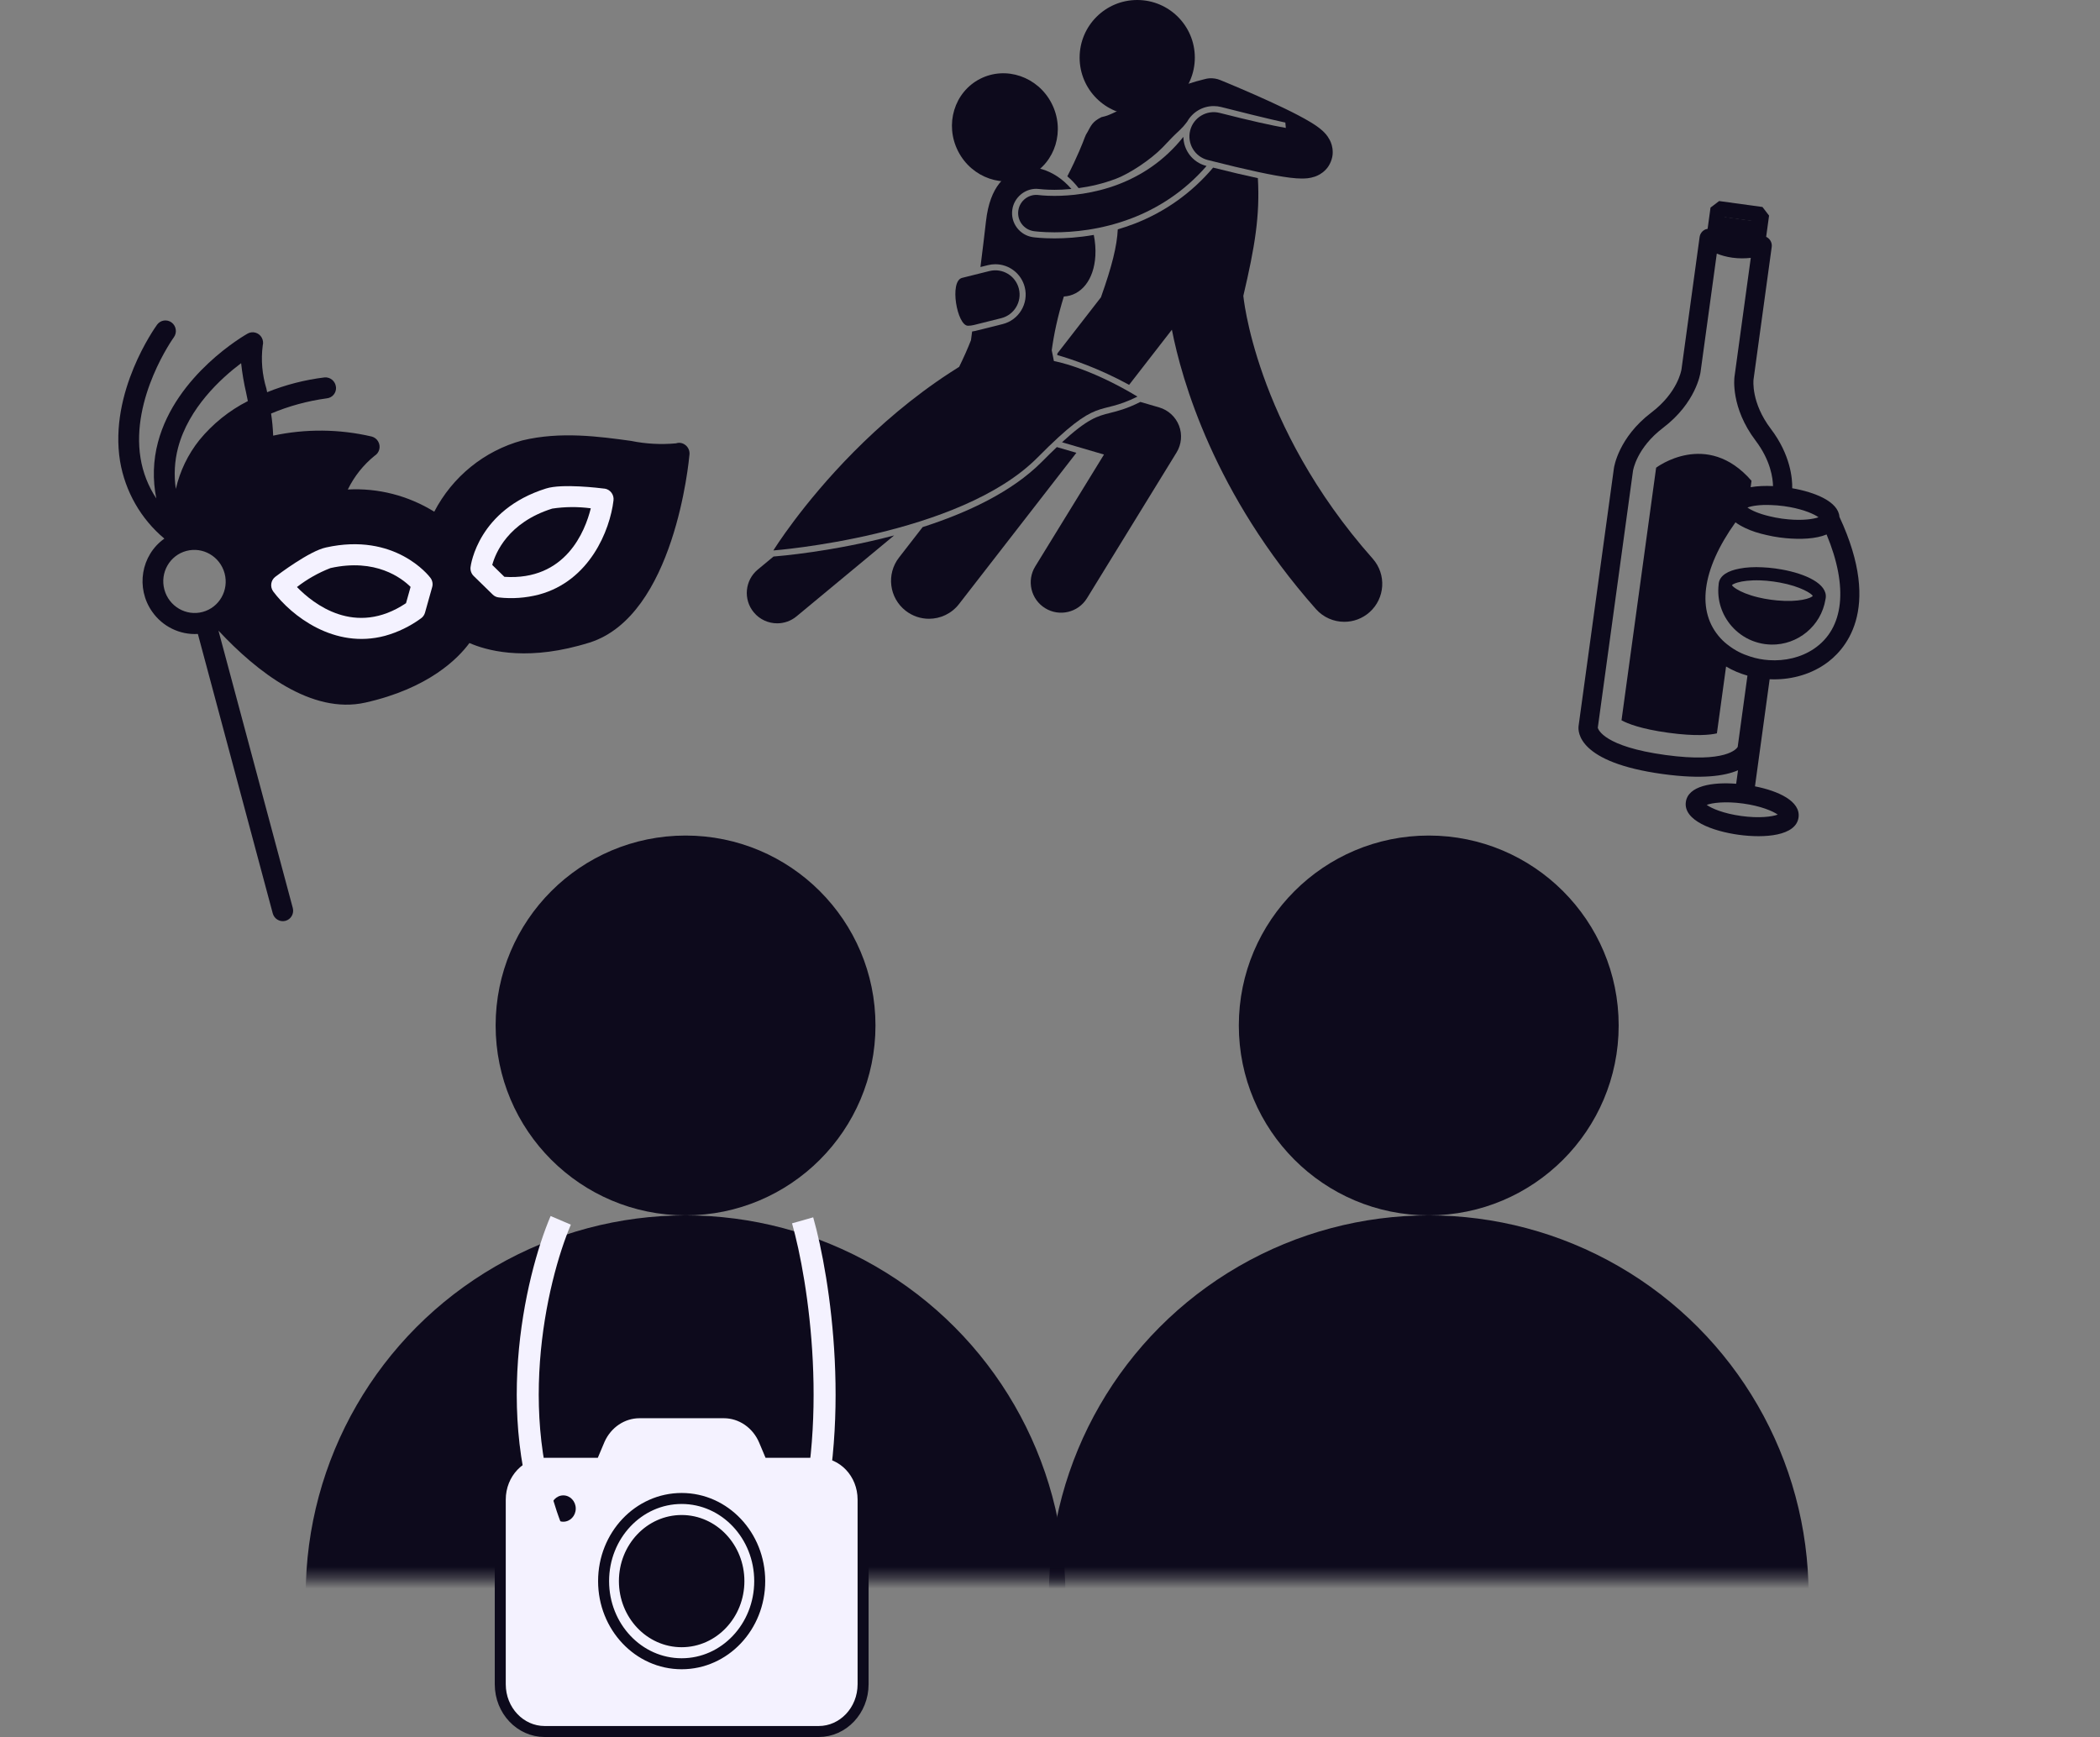 <svg width="191" height="158" viewBox="0 0 191 158" fill="none" xmlns="http://www.w3.org/2000/svg">
<rect x="0" y="0" width="191" height="158" fill="#808080" stroke="none"/>
<path d="M167.299 47.006L167.3 47C167.197 45.628 165.079 44.77 163.007 44.41C163.026 43.541 162.856 41.371 161.063 39.01C159.256 36.628 159.479 34.588 159.489 34.514L161.142 22.459C161.183 22.155 161.06 21.854 160.822 21.657C160.764 21.611 160.701 21.571 160.636 21.544L160.901 19.61L160.3 18.827L156.36 18.287L155.577 18.881L155.312 20.814C155.254 20.825 155.196 20.836 155.135 20.859C154.835 20.976 154.628 21.245 154.584 21.56L152.933 33.608C152.922 33.689 152.581 35.714 150.2 37.521C147.205 39.794 146.804 42.479 146.789 42.591L143.578 66.018C143.502 66.57 143.52 69.35 151.23 70.406C154.787 70.894 156.869 70.586 158.077 70.063L157.909 71.29C155.766 71.123 153.534 71.467 153.331 72.949C153.1 74.634 155.782 75.608 158.144 75.932C160.511 76.256 163.351 76.039 163.582 74.354C163.785 72.873 161.733 71.941 159.619 71.525L160.954 61.783C162.71 61.865 164.495 61.428 165.956 60.435C167.698 59.259 171.3 55.586 167.299 47.006ZM162.242 46.035C162.439 46.062 162.625 46.094 162.805 46.125C164.122 46.369 165.009 46.768 165.398 47.049C164.947 47.214 163.986 47.36 162.652 47.24C162.471 47.222 162.283 47.203 162.086 47.176C161.658 47.117 161.271 47.039 160.923 46.953C159.962 46.727 159.297 46.421 158.969 46.187C158.958 46.179 158.946 46.172 158.935 46.163L158.974 46.15C159.354 46.013 160.076 45.897 161.062 45.938C161.42 45.948 161.814 45.977 162.242 46.035ZM156.864 19.757L159.424 20.108L159.207 21.689C158.821 21.743 158.33 21.776 157.803 21.704C157.332 21.64 156.94 21.504 156.643 21.369L156.864 19.757ZM158.047 67.938C157.963 68.091 157.021 69.433 151.468 68.672C145.908 67.91 145.363 66.364 145.323 66.194L148.524 42.836C148.535 42.755 148.869 40.73 151.258 38.916C154.253 36.644 154.652 33.965 154.667 33.853L156.146 23.068C156.535 23.223 157.015 23.364 157.566 23.44C158.18 23.524 158.756 23.508 159.238 23.454L157.755 34.276C157.74 34.387 157.403 37.075 159.67 40.069C161.054 41.894 161.248 43.518 161.26 44.214C160.551 44.18 159.853 44.205 159.225 44.314L159.305 43.732C155.227 39.031 150.629 42.542 150.629 42.542L147.48 65.517C148.019 65.812 149.234 66.307 151.744 66.651C154.248 66.994 155.556 66.845 156.156 66.706L156.99 60.626C157.596 60.988 158.254 61.26 158.935 61.455L158.047 67.938ZM161.691 74.095C161.18 74.284 160.009 74.446 158.379 74.222C156.749 73.999 155.664 73.528 155.228 73.21C155.732 73.026 156.904 72.865 158.534 73.088C160.164 73.311 161.248 73.782 161.691 74.095ZM164.99 59.008C163.814 59.806 162.341 60.142 160.897 60.045C160.315 60.009 159.73 59.898 159.174 59.714C158.478 59.499 157.821 59.169 157.25 58.731C156.981 58.536 156.731 58.319 156.507 58.074C154.257 55.65 154.753 51.835 157.846 47.51C158.1 47.696 158.392 47.869 158.718 48.021C159.298 48.303 159.983 48.516 160.688 48.67C161.073 48.761 161.467 48.834 161.851 48.886C162.037 48.912 162.229 48.932 162.418 48.951C163.763 49.078 165.174 49.019 166.132 48.614C168.121 53.401 167.726 57.154 164.99 59.008Z" fill="#0D0A1C"/>
<path d="M156.139 21.485L156.387 19.674L160.009 20.171L159.761 21.982C159.418 22.242 158.55 22.738 157.826 22.639C157.101 22.54 156.399 21.828 156.139 21.485Z" fill="#0D0A1C"/>
<path d="M162.028 51.795C161.841 51.764 161.657 51.732 161.465 51.706C161.075 51.652 160.675 51.617 160.286 51.6C159.546 51.563 158.828 51.597 158.211 51.72C157.174 51.913 156.423 52.334 156.323 53.059C156.317 53.102 156.312 53.139 156.312 53.184C156.15 54.602 156.616 55.947 157.495 56.951C157.997 57.526 158.64 57.992 159.371 58.282C159.737 58.426 160.12 58.53 160.523 58.585C160.715 58.611 160.902 58.624 161.092 58.631C163.509 58.678 165.635 56.943 166.03 54.522C166.042 54.479 166.048 54.436 166.054 54.393C166.228 53.11 164.24 52.187 162.028 51.795ZM161.641 54.615C161.461 54.597 161.273 54.578 161.075 54.551C160.647 54.492 160.259 54.42 159.911 54.334C158.993 54.114 158.345 53.829 157.955 53.586C157.717 53.44 157.57 53.312 157.525 53.225C157.592 53.152 157.769 53.062 158.038 52.985C158.478 52.857 159.18 52.757 160.123 52.791C160.482 52.802 160.875 52.837 161.302 52.896C161.499 52.923 161.685 52.955 161.865 52.986C163.817 53.342 164.797 54.019 164.874 54.2C164.744 54.409 163.617 54.798 161.641 54.615Z" fill="#0D0A1C"/>
<g clip-path="url(#clip0_122_264)">
<path d="M62.359 40.499C62.121 40.291 61.786 40.223 61.486 40.326C60.119 40.453 58.736 40.378 57.39 40.102C54.531 39.711 50.979 39.216 47.491 40.064C44.046 41.009 41.153 43.355 39.496 46.544C37.133 45.079 34.389 44.374 31.633 44.525L31.651 44.493C32.232 43.315 33.055 42.28 34.069 41.459C34.517 41.187 34.66 40.599 34.388 40.145C34.261 39.929 34.053 39.773 33.81 39.707C30.861 39.019 27.799 38.991 24.845 39.625C24.82 38.952 24.759 38.284 24.655 37.616C26.27 36.933 27.972 36.472 29.712 36.234C30.226 36.188 30.608 35.733 30.56 35.213C30.559 35.208 30.556 35.198 30.555 35.193C30.5 34.669 30.037 34.282 29.518 34.329C27.725 34.548 25.971 34.996 24.296 35.674C24.272 35.566 24.252 35.452 24.23 35.349C23.843 34.083 23.726 32.744 23.895 31.433C24.032 30.923 23.734 30.394 23.231 30.257C22.993 30.19 22.733 30.222 22.519 30.344C22.252 30.492 16.009 34.078 14.372 40.208C13.924 41.883 13.873 43.636 14.217 45.338C13.485 44.229 12.994 42.98 12.782 41.667C11.889 36.171 15.772 30.728 15.816 30.673C16.121 30.248 16.03 29.648 15.607 29.332C15.186 29.021 14.597 29.108 14.287 29.533C14.107 29.783 9.901 35.661 10.918 41.944C11.383 44.7 12.811 47.204 14.948 48.99C12.821 50.506 12.326 53.487 13.842 55.641C14.791 56.996 16.364 57.759 17.997 57.664L24.807 83.079C24.944 83.591 25.465 83.892 25.966 83.757C26.467 83.623 26.766 83.097 26.63 82.59L19.871 57.363C23.372 61.116 28.335 64.994 33.214 63.91C39.009 62.618 41.681 59.869 42.696 58.488C44.174 59.136 47.52 60.103 52.608 58.74C52.939 58.651 53.278 58.555 53.625 58.446C61.35 56.006 62.657 41.931 62.711 41.329C62.738 41.012 62.606 40.7 62.364 40.498L62.359 40.499ZM21.93 33.035C22.027 33.939 22.182 34.838 22.387 35.723C22.437 35.971 22.489 36.223 22.542 36.481C20.846 37.343 19.344 38.55 18.135 40.026C17.098 41.326 16.366 42.843 15.992 44.471C15.806 43.216 15.876 41.936 16.198 40.714C17.158 37.102 20.098 34.412 21.93 33.035ZM14.949 53.621C14.539 52.09 15.433 50.518 16.946 50.113C18.458 49.708 20.018 50.621 20.428 52.153C20.839 53.685 19.945 55.256 18.432 55.661C16.92 56.067 15.36 55.153 14.949 53.621Z" fill="#0D0A1C"/>
<path d="M29.642 49.799C28.149 50.117 25.35 52.231 25.037 52.467C24.623 52.785 24.542 53.383 24.854 53.805C26.507 56.009 30.403 59.069 35.021 57.832C36.2 57.505 37.306 56.964 38.293 56.243C38.47 56.12 38.597 55.933 38.655 55.728L39.308 53.4C39.392 53.111 39.329 52.796 39.147 52.557C39.02 52.385 35.933 48.396 29.637 49.8L29.642 49.799ZM36.931 54.863C32.292 57.965 28.484 54.914 27.009 53.396C27.938 52.674 28.964 52.095 30.058 51.671C34.176 50.753 36.541 52.587 37.344 53.383L36.927 54.87L36.931 54.863Z" fill="#F4F2FF"/>
<path d="M54.978 44.445C54.589 44.397 51.118 43.963 49.656 44.436C43.501 46.368 42.823 51.371 42.798 51.579C42.76 51.877 42.868 52.18 43.08 52.389L44.81 54.078C44.964 54.233 45.166 54.325 45.38 54.344C46.598 54.48 47.824 54.39 49.009 54.084C53.627 52.846 55.476 48.247 55.8 45.513C55.864 44.99 55.494 44.508 54.976 44.44L54.978 44.445ZM45.876 52.467L44.771 51.387C45.065 50.303 46.2 47.525 50.225 46.262C51.386 46.087 52.571 46.079 53.734 46.235C53.226 48.285 51.467 52.838 45.876 52.467Z" fill="#F4F2FF"/>
</g>
<circle cx="62.353" cy="93.274" r="17.274" fill="#0D0A1C"/>
<mask id="mask0_122_264" style="mask-type:alpha" maskUnits="userSpaceOnUse" x="0" y="94" width="123" height="50">
<rect x="0.768" y="94.025" width="121.67" height="49.569" fill="#D9D9D9"/>
</mask>
<g mask="url(#mask0_122_264)">
<circle cx="62.353" cy="145.097" r="34.548" fill="#0D0A1C"/>
</g>
<circle cx="129.948" cy="93.274" r="17.274" fill="#0D0A1C"/>
<mask id="mask1_122_264" style="mask-type:alpha" maskUnits="userSpaceOnUse" x="68" y="94" width="123" height="50">
<rect x="68.362" y="94.025" width="121.67" height="49.569" fill="#D9D9D9"/>
</mask>
<g mask="url(#mask1_122_264)">
<circle cx="129.948" cy="145.097" r="34.548" fill="#0D0A1C"/>
</g>
<g clip-path="url(#clip1_122_264)">
<path d="M69.516 131.042L69.516 131.043L69.832 131.792L69.96 132.098H70.292H74.467C76.666 132.098 78.5 133.997 78.5 136.398V153.196C78.5 155.597 76.666 157.496 74.467 157.496H49.533C47.334 157.496 45.5 155.597 45.5 153.196V136.401C45.5 134.001 47.334 132.102 49.533 132.102H53.708H54.039L54.168 131.796L54.484 131.047L54.523 130.954V130.952C55.193 129.447 56.617 128.5 58.165 128.5H65.835C67.413 128.5 68.863 129.485 69.516 131.042Z" fill="#F4F2FF" stroke="#0D0A1C"/>
<path d="M52.366 137.215C52.366 137.88 51.858 138.413 51.234 138.413C50.611 138.413 50.103 137.876 50.103 137.215C50.103 136.555 50.611 136.017 51.234 136.017C51.858 136.017 52.366 136.555 52.366 137.215Z" fill="#0D0A1C"/>
<path fill-rule="evenodd" clip-rule="evenodd" d="M69.098 143.816C69.098 139.666 65.921 136.299 61.998 136.299C58.075 136.299 54.898 139.663 54.898 143.816C54.898 147.969 58.075 151.333 61.998 151.333C65.921 151.333 69.098 147.969 69.098 143.816ZM61.998 138.303C64.873 138.303 67.205 140.772 67.205 143.816C67.205 146.859 64.873 149.329 61.998 149.329C59.124 149.329 56.791 146.859 56.791 143.816C56.791 140.772 59.124 138.303 61.998 138.303Z" stroke="#0D0A1C" stroke-miterlimit="10"/>
<path d="M61.944 149.21C64.788 149.21 67.093 146.769 67.093 143.758C67.093 140.747 64.788 138.306 61.944 138.306C59.1 138.306 56.794 140.747 56.794 143.758C56.794 146.769 59.1 149.21 61.944 149.21Z" fill="#0D0A1C"/>
</g>
<path d="M51 111C48.736 116.306 45.567 129.735 51 141" stroke="#F4F2FF" stroke-width="2"/>
<path d="M73 111C74.509 116.306 76.622 129.735 73 141" stroke="#F4F2FF" stroke-width="2"/>
<path d="M94.778 41.986C92.05 44.743 87.967 46.644 83.915 47.944L81.767 50.714C80.598 52.22 80.871 54.389 82.378 55.557C83.008 56.046 83.753 56.283 84.492 56.283C85.522 56.283 86.542 55.824 87.222 54.947L97.899 41.186L96.122 40.666C95.717 41.051 95.272 41.487 94.778 41.986Z" fill="#0D0A1C"/>
<path d="M98.102 17.112C99.12 16.973 100.312 16.716 101.535 16.246C102.738 15.783 104.632 14.553 105.762 13.389C109.057 9.993 108.09 9.896 106.926 8.15C106.54 8.218 102.674 9.896 102.269 9.896C101.817 9.896 101.104 10.479 100.185 10.653C99.358 11.061 99.24 11.413 98.909 12.015C98.81 12.163 98.725 12.324 98.663 12.5C98.663 12.5 98.657 12.516 98.635 12.574C98.513 12.907 97.976 14.295 97.075 16.037C97.432 16.339 97.778 16.693 98.102 17.112Z" fill="#0D0A1C"/>
<path d="M105.179 13.832C105.59 13.374 107.467 11.785 107.83 11.255C107.877 11.188 107.928 11.124 107.98 11.062C108.459 10.205 109.37 9.649 110.388 9.649C110.618 9.649 110.848 9.677 111.073 9.734C115.416 10.844 116.905 11.146 116.905 11.146C116.905 11.146 116.921 11.333 116.948 11.636C115.693 11.416 113.72 10.981 110.936 10.27C109.753 9.968 108.55 10.683 108.249 11.866C107.948 13.049 108.662 14.251 109.845 14.553C113.504 15.482 115.796 15.97 117.291 16.159C117.311 16.161 117.332 16.164 117.351 16.166L117.353 16.166C117.744 16.213 118.084 16.24 118.42 16.24C118.759 16.232 119.076 16.236 119.605 16.061C119.866 15.963 120.217 15.809 120.583 15.426C120.954 15.057 121.231 14.384 121.213 13.832C121.21 13.343 121.072 12.988 120.949 12.742C120.697 12.268 120.473 12.074 120.278 11.885C119.911 11.558 119.572 11.341 119.178 11.1C117.832 10.292 115.85 9.382 114.123 8.617C112.406 7.861 110.994 7.285 110.982 7.281C110.671 7.154 110.348 7.105 110.033 7.122C110.003 7.123 109.974 7.125 109.944 7.128C109.891 7.132 109.839 7.14 109.786 7.149C109.781 7.15 109.774 7.15 109.768 7.152L109.763 7.153C109.665 7.17 109.568 7.193 109.474 7.223C108.569 7.443 107.748 7.722 106.965 8.029C106.861 8.163 106.753 8.295 106.639 8.421C106.785 9.411 105.282 12.195 105.179 13.832Z" fill="#0D0A1C"/>
<path d="M114.899 34.171C114.103 31.926 113.646 30.073 113.391 28.809C113.264 28.177 113.187 27.692 113.143 27.379C113.121 27.224 113.108 27.11 113.1 27.043C113.097 27.012 113.095 26.992 113.093 26.98C113.093 26.976 113.093 26.974 113.093 26.973C113.091 26.952 113.086 26.931 113.084 26.91C114.136 22.439 114.603 19.605 114.406 16.204C113.286 15.966 111.949 15.651 110.337 15.246C108.396 17.543 105.932 19.3 103.118 20.373C102.626 20.561 102.141 20.721 101.664 20.861C101.596 22.375 101.125 24.248 100.16 26.964C100.155 26.985 100.147 27.009 100.142 27.031L96.175 32.143C96.169 32.194 96.164 32.244 96.157 32.294C97.465 32.666 99.986 33.518 102.696 35.005L106.586 29.99C107.48 34.558 110.416 44.927 119.684 55.397C120.366 56.166 121.315 56.559 122.269 56.559C123.083 56.559 123.9 56.273 124.558 55.69C125.985 54.425 126.116 52.243 124.851 50.816C119.438 44.709 116.493 38.663 114.899 34.171Z" fill="#0D0A1C"/>
<path d="M70.353 50.621L68.921 51.808C67.747 52.782 67.585 54.523 68.558 55.698C69.105 56.357 69.893 56.697 70.687 56.697C71.308 56.697 71.932 56.489 72.448 56.062V56.061L81.325 48.701C75.712 50.191 70.758 50.59 70.382 50.619L70.353 50.621Z" fill="#0D0A1C"/>
<path d="M100.959 37.562C99.821 37.847 98.941 38.069 96.591 40.227L100.41 41.345L94.157 51.522C93.357 52.822 93.764 54.523 95.063 55.322C96.363 56.121 98.064 55.714 98.863 54.415L107.011 41.157C107.46 40.426 107.544 39.519 107.236 38.718C106.927 37.917 106.257 37.3 105.434 37.059L103.721 36.559L103.702 36.568C102.471 37.184 101.668 37.385 100.959 37.562Z" fill="#0D0A1C"/>
<path d="M93.653 15.994C96.002 14.792 96.896 11.843 95.65 9.408C94.404 6.972 91.489 5.971 89.14 7.173C86.791 8.375 85.897 11.324 87.144 13.76C88.39 16.195 91.304 17.196 93.653 15.994Z" fill="#0D0A1C"/>
<path d="M70.34 50.068C70.34 50.068 87.281 48.779 94.386 41.598C100.08 35.842 99.738 37.932 103.455 36.073C98.944 33.357 95.854 32.84 95.854 32.84L95.658 31.858C95.855 30.417 96.192 28.79 96.759 26.97C98.321 26.883 99.498 25.484 99.626 23.269C99.662 22.642 99.609 22 99.483 21.369C98.096 21.611 96.862 21.683 95.909 21.683C94.791 21.683 94.077 21.591 93.946 21.573C93.361 21.488 92.844 21.181 92.49 20.708C92.136 20.236 91.988 19.654 92.072 19.07C92.227 17.99 93.166 17.174 94.256 17.174C94.357 17.174 94.459 17.182 94.56 17.196C94.575 17.197 94.595 17.2 94.622 17.202C94.675 17.208 94.759 17.218 94.874 17.226C95.092 17.244 95.449 17.265 95.909 17.265C96.302 17.265 96.83 17.247 97.447 17.188C95.792 15.259 93.653 14.954 92.666 15.374C91.516 15.864 90.043 16.831 89.675 20.146C89.555 21.221 89.37 22.734 89.174 24.288L89.856 24.118C90.077 24.063 90.302 24.035 90.528 24.035C91.796 24.035 92.897 24.895 93.205 26.128C93.575 27.605 92.673 29.108 91.196 29.478L88.711 30.099C88.614 30.123 88.515 30.14 88.417 30.153C88.352 30.647 88.313 30.942 88.313 30.942C88.021 31.689 87.666 32.496 87.236 33.369C86.956 33.543 86.681 33.72 86.407 33.898C82.973 36.136 80.033 38.694 77.641 41.108C72.921 45.874 70.34 50.068 70.34 50.068Z" fill="#0D0A1C"/>
<path d="M87.505 25.275C86.32 25.571 87.049 29.629 88.039 29.629C88.216 29.629 88.397 29.608 88.576 29.563L91.062 28.942C92.246 28.645 92.965 27.446 92.669 26.262C92.374 25.078 91.175 24.358 89.991 24.654L87.505 25.275Z" fill="#0D0A1C"/>
<path d="M103.433 10.479C106.326 10.479 108.672 8.133 108.672 5.239C108.672 2.346 106.326 0 103.433 0C100.539 0 98.194 2.346 98.194 5.239C98.194 8.133 100.539 10.479 103.433 10.479Z" fill="#0D0A1C"/>
<path d="M102.921 19.856C105.214 18.982 107.655 17.496 109.741 15.096C109.73 15.094 109.72 15.091 109.709 15.088C108.474 14.773 107.649 13.667 107.632 12.449C105.851 14.684 103.76 15.981 101.734 16.762C99.461 17.634 97.275 17.819 95.908 17.817C95.444 17.817 95.075 17.797 94.83 17.777C94.707 17.767 94.616 17.758 94.559 17.751C94.531 17.748 94.51 17.745 94.5 17.744L94.495 17.744C93.589 17.613 92.749 18.242 92.619 19.148C92.488 20.054 93.117 20.894 94.024 21.025H94.023C94.086 21.034 94.787 21.131 95.908 21.131C97.56 21.13 100.134 20.922 102.921 19.856Z" fill="#0D0A1C"/>
<defs>
<clipPath id="clip0_122_264">
<rect width="51.265" height="55.609" fill="white" transform="translate(7 31.268) rotate(-15)"/>
</clipPath>
<clipPath id="clip1_122_264">
<rect width="34" height="30" fill="white" transform="translate(45 128)"/>
</clipPath>
</defs>
</svg>

